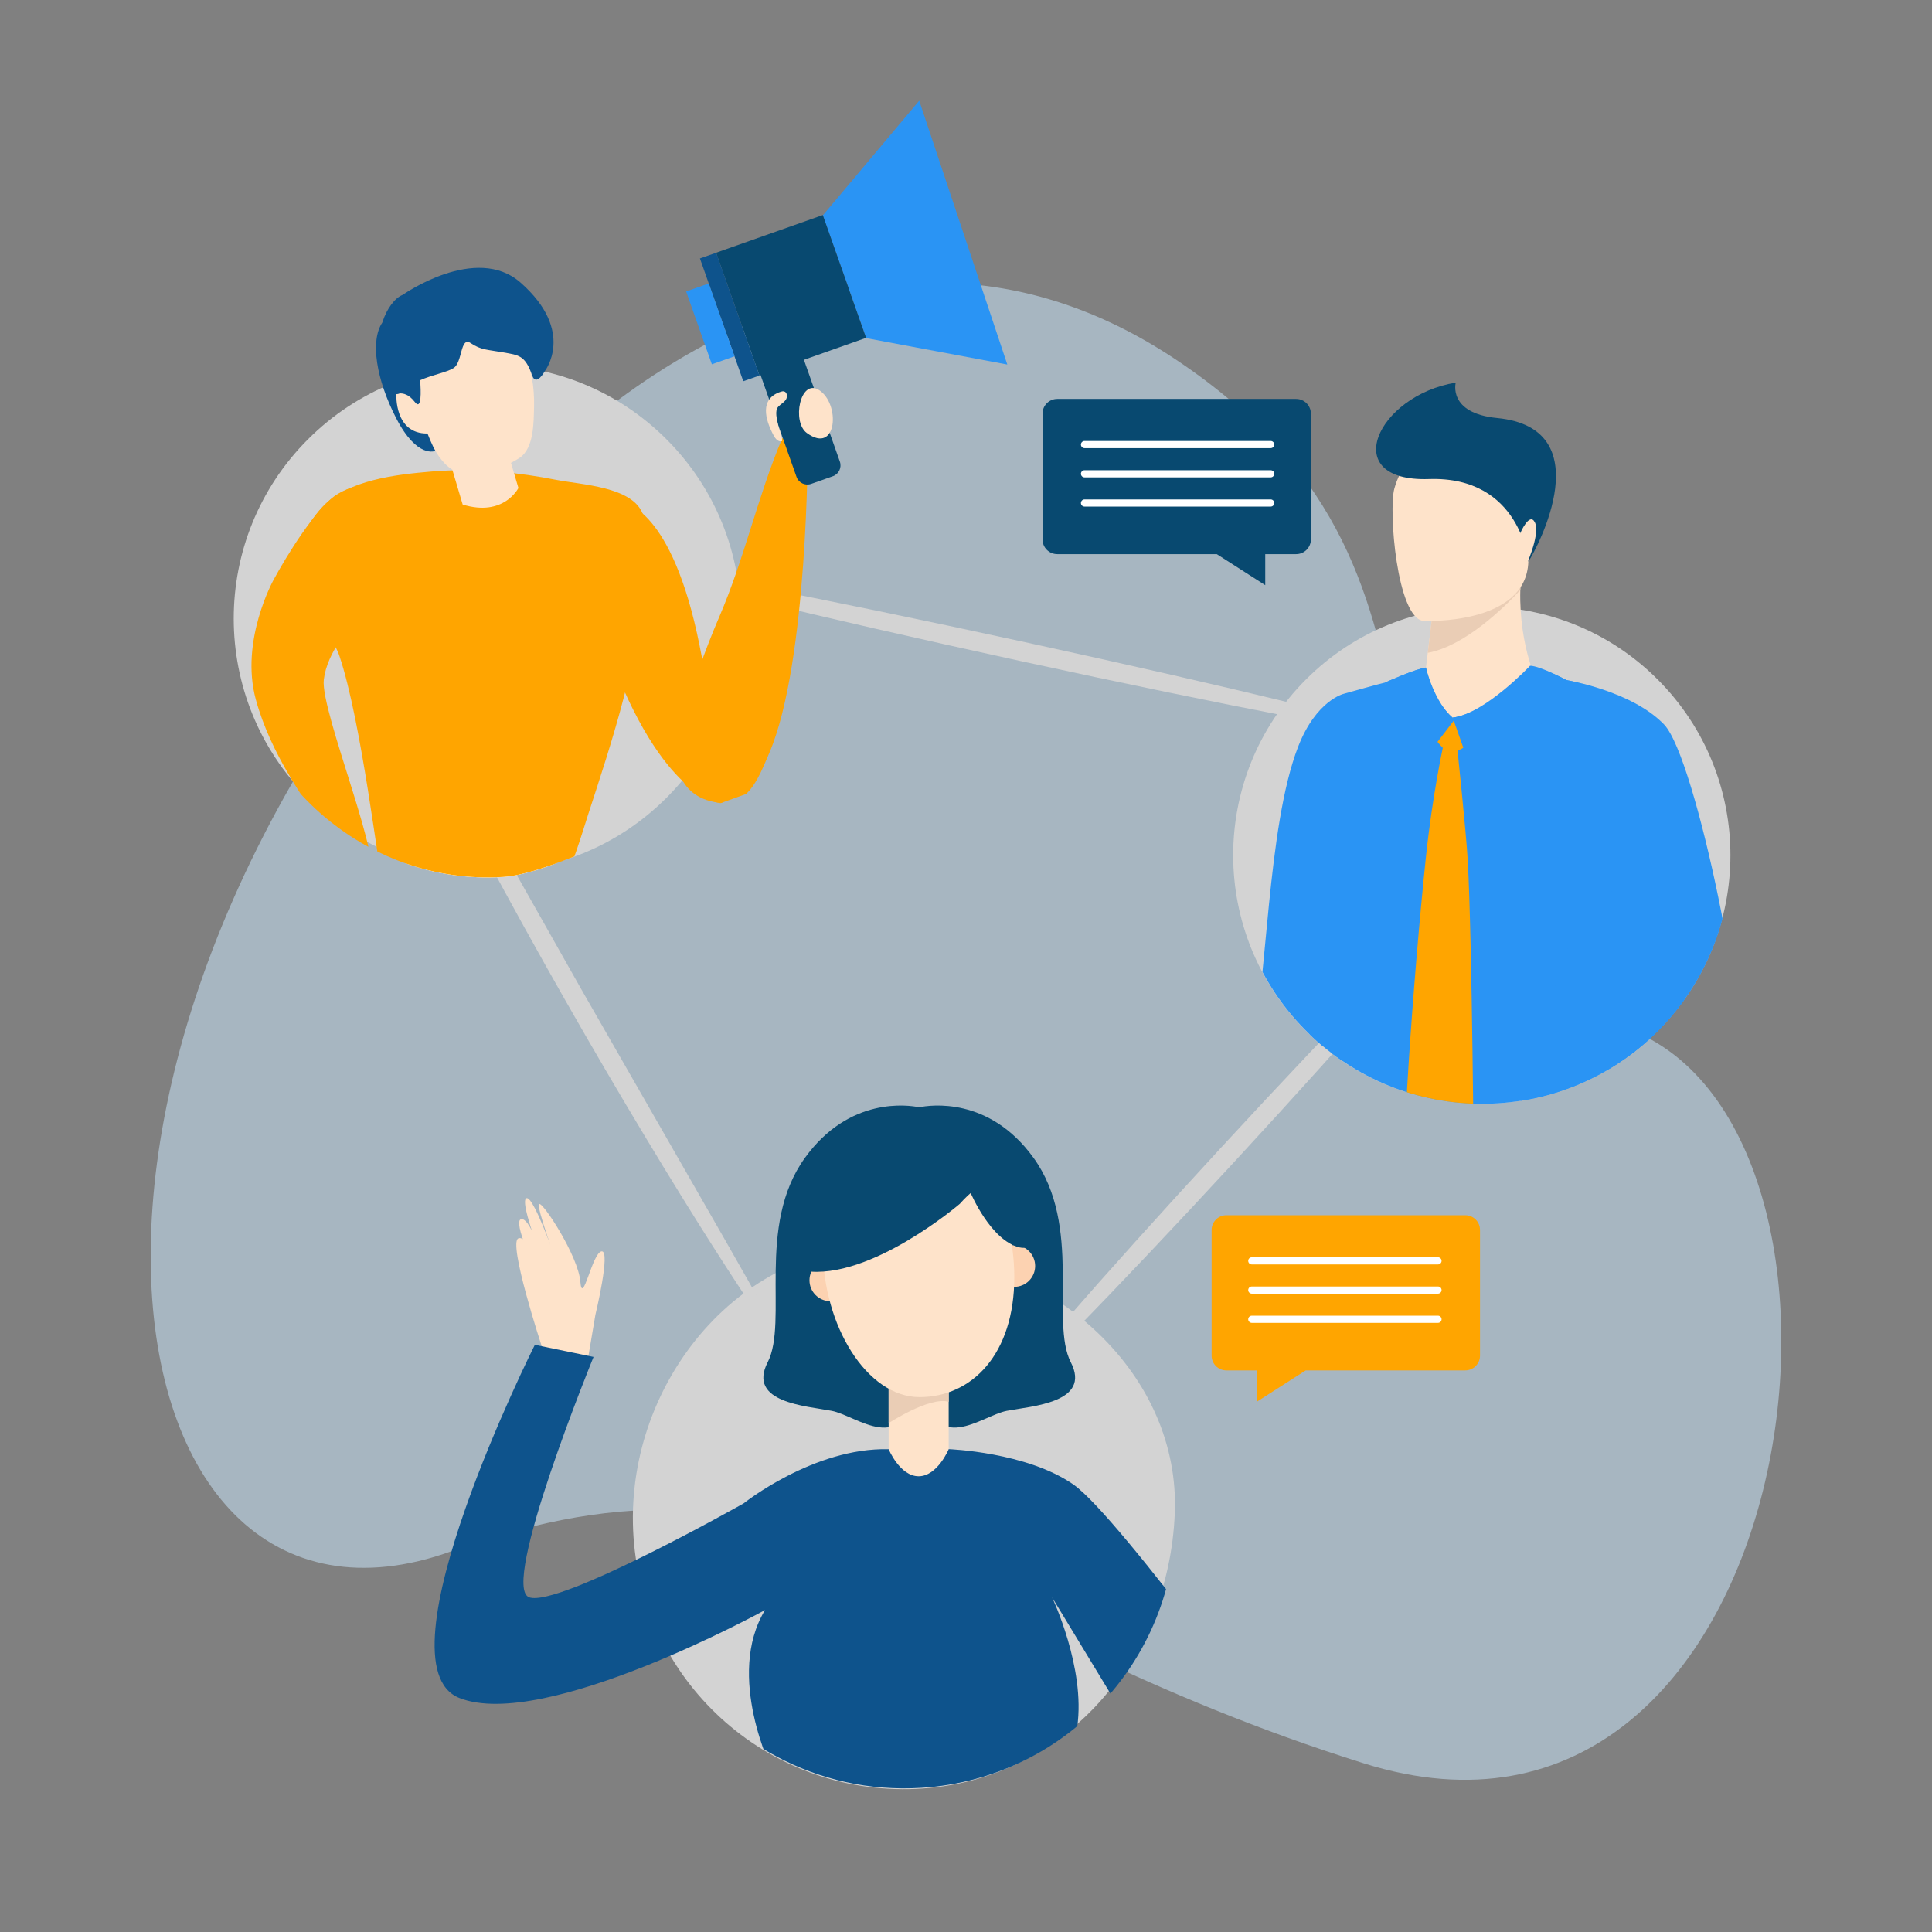 <svg xmlns="http://www.w3.org/2000/svg" xmlns:xlink="http://www.w3.org/1999/xlink" version="1.1" id="Layer_1" x="0px" y="0px" viewBox="0 0 1080 1080" style="enable-background:new 0 0 1080 1080;" xml:space="preserve">
<rect x="0" y="0" width="1080" height="1080" fill="#808080" stroke="none"/>
<style xmlns="http://www.w3.org/2000/svg" type="text/css">
	.st0{opacity:0.51;fill:#CCE9FF;}
	.st1{fill:#D3D3D3;}
	.st2{clip-path:url(#SVGID_2_);fill:#2A94F4;}
	.st3{clip-path:url(#SVGID_2_);fill:#FEE3CA;}
	.st4{clip-path:url(#SVGID_2_);fill:#ffa500;}
	.st5{clip-path:url(#SVGID_2_);}
	.st6{fill:#2A94F4;}
	.st7{clip-path:url(#SVGID_2_);fill:#EACDB5;}
	.st8{clip-path:url(#SVGID_2_);fill:#084970;}
	.st9{clip-path:url(#SVGID_4_);}
	.st10{fill:#ffa500;}
	.st11{fill:#F49E87;}
	.st12{fill:#222B54;}
	.st13{fill:#FFFFFF;}
	.st14{fill:#BACEDB;}
	.st15{fill:#084970;}
	.st16{fill:#FEE3CA;}
	.st17{fill:#0E538C;}
	.st18{clip-path:url(#SVGID_6_);}
	.st19{fill:#EACDB5;}
	.st20{fill:#FCD2B1;}
	.st21{fill:none;stroke:#FFFFFF;stroke-width:4;stroke-linecap:round;stroke-linejoin:round;stroke-miterlimit:10;}
</style>
<g xmlns="http://www.w3.org/2000/svg">
	<path class="st0" d="M289.89,273.42c0,0,174.5-201.03,367.37-72.45S710.33,491.8,913.4,576.5   c149.79,62.47,92.86,485.74-151.03,409.21s-308.54-191.29-509.9-118.6S-7.06,572.42,289.89,273.42z"/>
	<g>
		<g>
			
				<ellipse transform="matrix(0.707 -0.707 0.707 0.707 -95.365 725.839)" class="st1" cx="828.48" cy="478.03" rx="139" ry="139"/>
		</g>
		<path class="st1" d="M656.72,845.72c-3.3,83.6-64.87,152.78-148.51,154.41c-83.65,1.63-152.78-64.87-154.41-148.51    c-1.63-83.65,65.1-160.82,148.51-154.41C591.29,704.05,659.73,769.44,656.72,845.72z"/>
		
			<ellipse transform="matrix(0.707 -0.707 0.707 0.707 -164.708 293.917)" class="st1" cx="272.43" cy="345.78" rx="141.73" ry="141.73"/>
		<g>
			<path class="st1" d="M810.53,510.8c2.2,2.03-51.51,63.84-119.95,138.05c-68.46,74.23-125.73,132.74-127.93,130.71     c-2.2-2.03,51.5-63.83,119.96-138.06C751.06,567.29,808.33,508.77,810.53,510.8z"/>
		</g>
		<g>
			<path class="st1" d="M782.05,410.01c-0.64,2.92-95.28-15.19-211.37-40.44c-116.13-25.27-209.72-48.11-209.09-51.04     c0.64-2.92,95.26,15.18,211.39,40.45C689.07,384.23,782.69,407.08,782.05,410.01z"/>
		</g>
		<g>
			<path class="st1" d="M437.02,752.39c-1.24,0.77-15.96-20.28-38.26-55.28c-22.3-34.99-52.05-84-83.37-139.01     c-31.32-55.04-58.27-105.65-76.98-142.69c-18.71-37.04-29.29-60.44-28-61.11c1.36-0.71,14.34,21.43,34.75,57.5     c20.4,36.1,48.54,85.91,79.64,140.94c31.43,54.82,59.89,104.45,80.51,140.41C425.91,729.11,438.32,751.58,437.02,752.39z"/>
		</g>
	</g>
	<g>
		<defs>
			<path id="SVGID_1_" d="M689.76,486.79c4.84,76.61,70.86,134.8,147.48,129.97c76.61-4.84,134.8-70.86,129.97-147.48     c-4.84-76.61-70.86-285.39-147.48-280.56C743.11,193.56,684.93,410.18,689.76,486.79z"/>
		</defs>
		<clipPath id="SVGID_2_">
			<use xmlns:xlink="http://www.w3.org/1999/xlink" xlink:href="#SVGID_1_" style="overflow:visible;"/>
		</clipPath>
		<path class="st2" d="M647.43,688.41l45.55,15.71c0,0,28.99-59.01,36.05-67.02c8.05-9.14,13.84-79.49,17.49-143.12    c3.18-55.65,4.73-106.16,4.73-106.16s-15.5,3.53-25.63,29.71c-17.35,44.88-17.23,132.5-26.88,177.68    C693.19,621.22,656.81,684.72,647.43,688.41z"/>
		<path class="st2" d="M692.98,704.12c17.37-20.21,28.99-59.01,36.05-67.02c8.05-9.14,46.16-61.09,10.56-142.78    c-17.45,51.66-2.89,79.81-8.38,110.31C725.76,634.88,694.57,683.91,692.98,704.12z"/>
		<path class="st2" d="M930.29,454.09c-0.66-2.71-1.36-5.38-2.11-8c-10.1-35.73-26.57-61.64-52.44-65.88    c-3.25,8.84-34.92,23.52-62.62,22.09c-3.06-0.16-7.57-4.31-7.63-4.33c-21.89-3.09-32.3-14.82-31.27-16.4    c-0.92,0.07-22.98,6.25-22.98,6.25c-19.14,83.72-21.44,130.24,1.6,249.62c8.41,43.61-4.45,67.3-1.6,70.16    c4.99,5,60.13,6.43,104.47,8.15c5.32,0.2,10.58,0.39,15.69,0.56c32.41,1.06,59.11,1.43,59.11,1.43c2.2-2.74,6.25-28.05,9.02-63.67    C943.97,597.17,945.13,513.96,930.29,454.09z"/>
		<path class="st3" d="M860.52,384.23l-26.36,21.84l-40.14-6.2c0.38-3.86,2.38-20.62,4.1-34.91c1.41-11.68,2.64-21.7,2.64-21.7    l47.95-19.19l1.45-0.58c-0.02,0.24-0.03,0.48-0.04,0.72c-0.14,1.92-0.22,3.79-0.26,5.63    C849.04,362.61,860.52,384.23,860.52,384.23z"/>
		<path class="st4" d="M826.94,402.81l-26.41-2.8c0,0-3.31,0.73-2.67,4.88c0.63,4.16,9.34,15.42,12.62,15.98    C813.76,421.44,834.09,410.46,826.94,402.81z"/>
		<g class="st5">
			<path class="st6" d="M797.13,373.18c0,0,4.4,19.62,15.98,29.11l-17.87,23.25c0,0-21.65-25.63-21.02-43.98     C774.23,381.56,791.4,373.86,797.13,373.18z"/>
			<path class="st6" d="M797.13,373.18c0,0,3.35,18.47,14.94,27.96l-17.17,21.14c0,0-18.85-21.91-20.67-40.72     C774.23,381.56,791.4,373.86,797.13,373.18z"/>
			<path class="st6" d="M857.28,373.18c0,0-27.34,25.9-45.21,27.96l12.23,30.54c0,0,53.25-31.55,53.41-50.44     C877.71,381.24,863.06,373.34,857.28,373.18z"/>
			<path class="st6" d="M855.33,372.14c0,0-25.38,26.94-43.26,29l9.91,28.15c0,0,53.62-30.19,53.78-49.08     C875.76,380.2,861.1,372.31,855.33,372.14z"/>
		</g>
		<path class="st2" d="M939.54,654.06c-2.77,35.63-2.02,54.25-13.02,64.72c0,0-22.25,8.38-55.11-2.48    c-11.21-5.73-19.97-13.61-24.31-24.4c-21.65-53.76,19.55-98.44,21.64-134.04c2.09-35.61,34.73-61.61,34.73-61.61    S943.97,597.17,939.54,654.06z"/>
		<path class="st4" d="M814.57,417.79c0,0,5.01,47.24,5.9,63.04c2.5,44.46,3.42,178.09,3.42,178.09s1.32,11.67-6.47,20.97    c-7.79,9.3-15.92,15.67-15.92,15.67s-11.43-10-15.96-28.78c-3.02-12.5,4.22-117.42,11.52-187.31c3.67-35.13,9.73-62.64,9.73-62.64    S812.76,415.79,814.57,417.79z"/>
		<path class="st3" d="M839.77,661.18c0,0-21.29,5.59-28.28,9.43c-6.98,3.84-20.99,22.25-17.85,25.13    c15.77,14.45,18.2-1.57,37.57-6.81c3.52-0.95,19.72-19.03,19.72-19.03L839.77,661.18z"/>
		<path class="st2" d="M875.76,380.2c0,0,36.28,5.9,54.43,24.75c18.15,18.85,48.87,173.14,41.19,194.79    c-7.68,21.64-69.12,65.63-113.1,83.78c0,0-21.64-9.77-23.04-26.53c0,0,74.7-62.83,78.2-79.59    C916.92,560.65,875.76,380.2,875.76,380.2z"/>
		<path class="st7" d="M850.11,324.21c-0.14,1.92-0.22,3.79-0.26,5.63c-9.28,10-31.09,31.32-51.73,35.1    c1.41-11.68,2.64-21.7,2.64-21.7l47.95-19.19L850.11,324.21z"/>
		<path class="st3" d="M795.76,347.11c0,0,57.51,2.63,58.59-33.21c1.09-35.84,9.24-59.63-27.43-62.83    c-36.67-3.19-44.22,10.27-47.49,22.14C776.15,285.09,780.83,345.5,795.76,347.11z"/>
		<path class="st8" d="M854.35,313.9c0,0-4.3-47.82-55.53-46.11c-51.23,1.71-29.07-46.74,14.95-53.88c0,0-4.6,17.07,23.1,19.77    C894.99,239.35,859.51,306.31,854.35,313.9z"/>
		<path class="st3" d="M854,314c0,0,7-16,4-22s-8.11,5.93-8.11,5.93S845,310,847,313S854,314,854,314z"/>
	</g>
	<g>
		<defs>
			<path id="SVGID_3_" d="M131,358c4.84,76.61,73.47,137.05,150.08,132.22c10.75-0.68,25.14-5.56,40.45-11.68     c87.25-34.9,244.99-73.94,240.83-139.8c-2.83-44.81,32.64-218.78-44.9-283.69c-55.03-46.07-222.08,5.14-253.89,7.14     C186.96,67.02,126.16,281.39,131,358z"/>
		</defs>
		<clipPath id="SVGID_4_">
			<use xmlns:xlink="http://www.w3.org/1999/xlink" xlink:href="#SVGID_3_" style="overflow:visible;"/>
		</clipPath>
		<g class="st9">
			<path class="st10" d="M143,391c8.52,31.25,28.46,57.38,37,71c6.36,10.14,5.31,36.04,15.29,43.86     c4.12,3.23,4.94-12.79,10.71-14.86c10.43-3.74-27.06-93.49-25-111c3.61-30.71,50.25-59.06,52-72c1.91-14.11,3.3-22.07-8.07-28.79     c-13.41-7.93-22.44-11.01-35.93-3.21c-12.11,7-29.67,36.24-36,48C153,324,134,358,143,391z"/>
			<path class="st11" d="M237.33,502.35c2.93-1.86,6.08-3.45,9.01-5.31c1.66-1.06,2.94-2.32,3.8-3.71c3.83,1.34,8.1,3.19,12.21,5.76     c11.83,7.39,16.97,17.86,10.72,15.45c-6.26-2.41-13.41-9.82-19.08-9.44c-5.67,0.38,8.96,27.74,13,29.62     c4.04,1.87,6.39,9.02-5.1,5.5c-11.48-3.52-29.11-27.47-30.22-36.07c-0.02-0.18,0-0.34-0.01-0.52     C233.7,503.75,235.72,503.38,237.33,502.35z"/>
			<g>
				<g>
					<path class="st12" d="M223.35,901.99c-5.79-5.32-8.54-9.23-8.54-9.23c-4.54-1.52-27.95,1.55-30.43,3.79       c-2.48,2.23,4.08,11.22,4.08,11.22s7.36-4.6,4.79,4.25c-2.57,8.85,19.68,49.53,24.07,56.06c4.39,6.53-4.39-24.58-4.6-40.03       C212.5,912.61,223.35,901.99,223.35,901.99z"/>
				</g>
			</g>
			<g>
				<g>
					<g>
						<path class="st13" d="M419.3,738.59c14.19-42.51-59.5-184.58-59.5-184.58s-96.68-164.08-118.63-98.89        c-21.95,65.19,73.23,231.6,82.53,243.96c9.3,12.36,6.24,23.76,6.24,23.76c-54.39,34.78-102.58,158.83-102.58,158.83        c11.14,10.97,13.89,13.99,13.89,13.99C266.36,857.61,405.11,781.1,419.3,738.59z"/>
						<path class="st14" d="M241.38,897.25l-0.86-0.94c-0.03-0.03-2.88-3.16-13.85-13.95l-0.47-0.47l0.23-0.6        c0.48-1.24,48.74-124.24,102.63-159.07c0.39-1.95,1.85-11.95-6.14-22.57c-7.47-9.93-104.88-178.94-82.68-244.87        c3.36-9.97,8.7-15.33,15.87-15.9c34.9-2.8,101.7,109.85,104.52,114.65c3.05,5.86,73.76,142.99,59.6,185.39l0,0        c-8.06,24.13-54.69,58.29-99.79,91.33c-34.69,25.41-67.45,49.41-78.38,65.97L241.38,897.25z M290.84,461.54        c-12.73-12.82-25-21.47-34.51-20.71c-6.35,0.51-11.13,5.43-14.23,14.62c-21.96,65.24,74.95,233.17,82.37,243.05        c9.48,12.61,6.54,24.13,6.41,24.62l-0.09,0.36l-0.31,0.2c-51.57,32.98-98.24,148.37-101.97,157.78        c7.59,7.48,11.14,11.13,12.59,12.65c11.74-16.79,44.02-40.44,78.16-65.44c44.86-32.86,91.25-66.84,99.11-90.4l0,0        c13.9-41.63-58.71-182.4-59.44-183.81C358.46,553.64,323.17,494.12,290.84,461.54z"/>
					</g>
				</g>
			</g>
			<g>
				<g>
					<g>
						<path class="st13" d="M224.27,482.55c-53.86,57.97-9.35,162.3,0.58,181.87c15.29,30.14,6.49,58.39,6.49,58.39        c-39.83,114.9,9.88,214.38,9.88,214.38c6.42,9.19,12.38,3.68,12.38,3.68c6.1-63.34,48.85-198.27,71.19-281.05        c20.39-75.56-1.57-162.64-4.73-176.19L224.27,482.55z"/>
						<path class="st14" d="M319.22,483.64c3.08,12.15,24.65,101.9,4.67,175.95c-5.66,20.97-12.61,45.24-19.98,70.94        c-21.82,76.14-46.54,162.41-51.2,209.87c-0.59,0.43-2.15,1.38-4.15,1.15c-2.27-0.26-4.48-1.89-6.5-4.77        c-0.5-0.99-49.07-100.46-9.82-213.68c0.09-0.29,8.73-28.96-6.55-59.09c-9.82-19.37-52.13-127.23-1.29-181.57l-2.29-0.12        c-50.36,65.1-7.97,163.03,1.92,182.53c14.93,29.44,6.52,57.42,6.44,57.67c-39.5,113.95,9.43,214.1,10,215.22        c0.69,0.99,1.4,1.84,2.12,2.58c1.83,1.84,3.77,2.88,5.8,3.1c3.41,0.37,5.75-1.75,5.84-1.84l0.26-0.24l0.03-0.35        c4.54-47.21,29.32-133.66,51.18-209.93c7.37-25.7,14.32-49.98,19.99-70.97c20.09-74.46-1.25-161.62-4.68-176.43H319.22z"/>
					</g>
				</g>
			</g>
			<g>
				<g>
					<path class="st12" d="M270.36,956.11c-13.94-6.99-18.18-21.86-18.18-21.86c-7.58,2.83-12.42,3.52-12.42,3.52       c-3.57,3.45-12.19,26.32-11.4,29.63c0.8,3.31,12.03,1.48,12.03,1.48s-0.55-8.88,6.13-2.41c6.68,6.47,53.94,5.02,61.92,4.03       C316.44,969.53,284.29,963.1,270.36,956.11z"/>
				</g>
			</g>
			<g>
				<g>
					<path class="st10" d="M310.84,268.22c-20.57-4.03-41.6-6.14-62.56-5.1c-2.35,0.12-4.71,0.27-7.06,0.47       c-19.87,1.67-46.78,4.68-60.9,19.69c-10.87,11.55-17.36,28.4-15.26,44.34c2.11,15.97,19.41,23.45,24.66,38.99       c12.47,36.93,22.05,121.12,24.15,126.57c0,0,55.72,43,99.86,1.58c4.34-4.08,12.9-32.86,14.98-39.25       c3.49-10.7,7-21.4,10.34-32.15c6.87-22.15,13.14-44.55,17.07-67.43c3.22-18.72,10.25-50.41,3.15-68.73       C353.4,271.99,325.2,271.04,310.84,268.22z"/>
				</g>
			</g>
			<path class="st10" d="M348.62,281.15c0,0-35.8,13.98-5.62,90.85c30.18,76.86,60.65,77.05,60.65,77.05s2.92-10.86-12.58-88.17     C375.58,283.56,348.62,281.15,348.62,281.15z"/>
			<g>
				<g>
					<path class="st10" d="M437.27,244.94c0.03,0.03-0.07,0.24-0.08,0.25c-13.97,33.33-20.9,66.6-35.19,99.81       c-8.34,19.37-14.17,37.04-21,57c-7.71,22.51-2.05,43.35,19.54,46.53c17.33,2.55,22.87-12.19,29.46-27.53       c21.8-50.72,21.56-172.82,21.56-172.82C444.55,250.07,437.27,244.94,437.27,244.94z"/>
				</g>
			</g>
			<path class="st15" d="M453.45,270.5l12.12-4.28c3.34-1.18,5.09-4.84,3.91-8.19l-22.85-64.72c-1.18-3.34-4.85-5.09-8.19-3.91     l-12.12,4.28c-3.34,1.18-5.09,4.84-3.91,8.19l22.85,64.72C446.44,269.93,450.11,271.68,453.45,270.5z"/>
			<g>
				<g>
					<path class="st16" d="M457.69,217.96c-10.39-6.38-15.15,17.89-6.68,24.08C468.03,254.51,469.96,225.51,457.69,217.96z"/>
				</g>
			</g>
			<g>
				<g>
					<path class="st16" d="M434.97,237.5c-0.56-2.9-2.12-7.83,0.16-10.22c1.29-1.36,3.08-2.25,4.14-3.8c1.06-1.55,0.83-4.25-1-4.68       c-0.63-0.15-1.28,0.02-1.89,0.22c-11.86,3.91-8.67,15.41-4.04,24.16c0.6,1.13,1.29,2.27,2.35,2.98       c0.78,0.53,1.63,0.72,2.51,0.43C437.41,243.73,435.54,240.44,434.97,237.5z"/>
				</g>
			</g>
			<polygon class="st6" points="484.21,189.02 563.09,203.78 513.85,56.28 459.99,120.39    "/>
			
				<rect x="410.64" y="128.86" transform="matrix(-0.943 0.333 -0.333 -0.943 914.334 173.621)" class="st15" width="63.27" height="72.78"/>
			
				<rect x="403.13" y="141" transform="matrix(-0.943 0.333 -0.333 -0.943 851.654 208.651)" class="st17" width="9.59" height="72.78"/>
			
				<rect x="390.37" y="159.63" transform="matrix(-0.943 0.333 -0.333 -0.943 831.86 219.717)" class="st6" width="13.42" height="43.18"/>
			<g>
				<path class="st16" d="M280.88,177.29c-10.17-8.49-23.65-4.93-34.61,0.02c-13.35,6.02-21.17,19.49-18.83,34.09      c0,0-7.45-4.76-7.03,12.31c0.42,17.06,13.85,20.04,18.55,18.65c0,0,4.69,14.59,13.9,20.21l5.78,19.47      c23.02,7.1,31.16-9.26,31.16-9.26l-4.17-14.04c1.69-0.88,3.31-1.8,4.74-2.74c8.23-5.42,7.95-20.16,8.17-28.87      c0.03-1.23,0.04-2.46,0.01-3.69c-0.24-11.25-2.88-22.46-7.8-32.59C288.29,185.78,285.2,180.9,280.88,177.29z"/>
			</g>
			<g>
				<path class="st17" d="M304.48,207.59c0,0-4.77,8.74-7,2.28c-3.94-11.37-7.53-11.32-16.3-12.89c-8.77-1.57-12.18-1.22-18.08-5.18      c-5.9-3.96-4.49,10.85-9.6,14c-3.88,2.39-11.89,3.75-18.65,6.76c0.48,6.08,0.92,17.23-2.98,12.15      c-3.31-4.31-6.53-4.91-8.47-4.77c-0.63,0.28-1.22,0.42-1.8,0.41c-0.01,0.01-0.03,0.02-0.03,0.02s-1.26,22.18,17.39,21.98      c0,0,2.73,7,4.45,9.7c0,0-10.15,4.65-21.97-18.32c-11.08-21.52-14.62-43.13-7.74-53.38c2.56-8.14,7.24-13.9,11.38-15.5      c0,0,40.93-28.85,65.93-6.85C322.03,185.31,304.48,207.59,304.48,207.59z"/>
			</g>
		</g>
	</g>
	<g>
		<defs>
			<path id="SVGID_5_" d="M231.73,716.31c0.8,12.64-45.72,281.22,18.37,283.69c55.84,2.15,106.66-58.28,122.46-68.37     c2.34-1.49,2.04-4.08,3.06-5.1c0.08-0.08,0.14,0.19,0.2,0.29c28.39,46.59,81.02,76.27,139.25,72.59     c83.65-5.28,147.17-77.37,141.89-161.01c-5.28-83.64-77.37-311.58-161.01-306.3C412.3,537.37,226.45,632.66,231.73,716.31z"/>
		</defs>
		<clipPath id="SVGID_6_">
			<use xmlns:xlink="http://www.w3.org/1999/xlink" xlink:href="#SVGID_5_" style="overflow:visible;"/>
		</clipPath>
		<g class="st18">
			<path class="st15" d="M598.57,761.48c-11.64-22.66,6.65-76.14-20.79-114.2c-24.87-34.5-57.94-29.54-63.92-28.31     c-5.98-1.23-39.05-6.19-63.92,28.31c-27.44,38.07-9.15,91.54-20.79,114.2c-11.64,22.66,21.62,24.47,35.76,27.19     s40.75,26.28,46.57-13.6c1.04-7.1,1.81-16.62,2.38-27.47c0.57,10.84,1.34,20.37,2.38,27.47c5.82,39.88,32.43,16.31,46.57,13.6     S610.22,784.14,598.57,761.48z"/>
			<rect x="496.75" y="763.66" class="st16" width="33.57" height="76.74"/>
			<path class="st19" d="M496.75,771.69v23.86c0,0,22.97-15.03,33.57-11.93v-13.58L496.75,771.69z"/>
			<circle class="st20" cx="566.98" cy="707.69" r="11.67"/>
			<circle class="st20" cx="464.17" cy="715.69" r="11.67"/>
			<path class="st16" d="M567,714c0,42.71-23.47,67-53,67c-29.53,0-54-40.29-54-83s24.01-71.63,53.54-71.63     C543.06,626.37,567,671.29,567,714z"/>
			<path class="st15" d="M536.53,672.96c0,0-50.14,42.97-86.74,37.52s25.34-90.77,52.51-87.51c27.17,3.26,53.79,6.52,67.92,51.62     C570.22,674.59,561.52,644.7,536.53,672.96z"/>
			<path class="st15" d="M542.63,666.92c0,0,11.09,26.43,27.22,30.37s-1.85-36.82-11.1-47.48     C549.5,639.14,542.63,666.92,542.63,666.92z"/>
			<path class="st16" d="M302.82,752.55c0,0-19.1-58.27-13-60.31s10.75,20.29,10.75,20.29s-14.82-30.75-9.01-31.04     c5.81-0.29,13.95,28.77,13.95,28.77s-15.4-38.07-11.34-40.39c1.08-0.62,2.84,1.76,4.84,5.59c5.53,10.58,12.89,32.23,12.89,32.23     s-12.5-33.47-10.46-34.63c2.03-1.16,21.8,29.07,22.96,43.31s6.69-16.28,11.92-16.86c5.23-0.58-3.49,35.46-3.49,35.46l-3.89,22.97     l-15.64,24.98h-10.12L302.82,752.55z"/>
			<path class="st17" d="M415.68,840.4c0,0,39.22-31.33,81.08-30.29c0,0,6.3,15.16,16.79,15.13c10.49-0.03,16.79-15.16,16.79-15.16     s43.71,1.59,69.75,19.82c26.05,18.23,126.58,158.35,126.58,158.35h-80.74l-57.82-95.33c0,0,18.81,39.4,14.06,72.37     c-1.61,11.17-8.16,20.41-8.16,20.41l-79.6,46.94L431.82,990c0,0-26.57-53.16-4.17-89.96c0,0-123.45,67.9-170.86,49.14     c-47.4-18.75,42.19-197.42,42.19-197.42l32.82,6.77c0,0-52.61,128.66-35.94,134.39C312.54,898.66,415.68,840.4,415.68,840.4z"/>
		</g>
	</g>
	<g>
		<path class="st15" d="M724.54,223.01H591.01c-4.55,0-8.24,3.69-8.24,8.24v70.27c0,4.55,3.69,8.24,8.24,8.24h89.18l27.09,17.35    v-17.35h17.28c4.55,0,8.24-3.69,8.24-8.24v-70.27C732.78,226.7,729.09,223.01,724.54,223.01z"/>
		<line class="st21" x1="606.24" y1="248.52" x2="710.33" y2="248.52"/>
		<line class="st21" x1="606.24" y1="264.85" x2="710.33" y2="264.85"/>
		<line class="st21" x1="606.24" y1="281.18" x2="710.33" y2="281.18"/>
	</g>
	<g>
		<g>
			<path class="st10" d="M685.55,679.32h133.54c4.55,0,8.24,3.69,8.24,8.24v70.27c0,4.55-3.69,8.24-8.24,8.24h-89.18l-27.09,17.35     v-17.35h-17.28c-4.55,0-8.24-3.69-8.24-8.24v-70.27C677.31,683.01,681,679.32,685.55,679.32z"/>
		</g>
		<g>
			<path class="st13" d="M699.76,706.83h104.09c1.1,0,2-0.9,2-2s-0.9-2-2-2H699.76c-1.1,0-2,0.9-2,2S698.66,706.83,699.76,706.83z"/>
		</g>
		<g>
			<path class="st13" d="M699.76,723.16h104.09c1.1,0,2-0.9,2-2s-0.9-2-2-2H699.76c-1.1,0-2,0.9-2,2S698.66,723.16,699.76,723.16z"/>
		</g>
		<g>
			<path class="st13" d="M699.76,739.49h104.09c1.1,0,2-0.9,2-2s-0.9-2-2-2H699.76c-1.1,0-2,0.9-2,2S698.66,739.49,699.76,739.49z"/>
		</g>
	</g>
</g>
</svg>